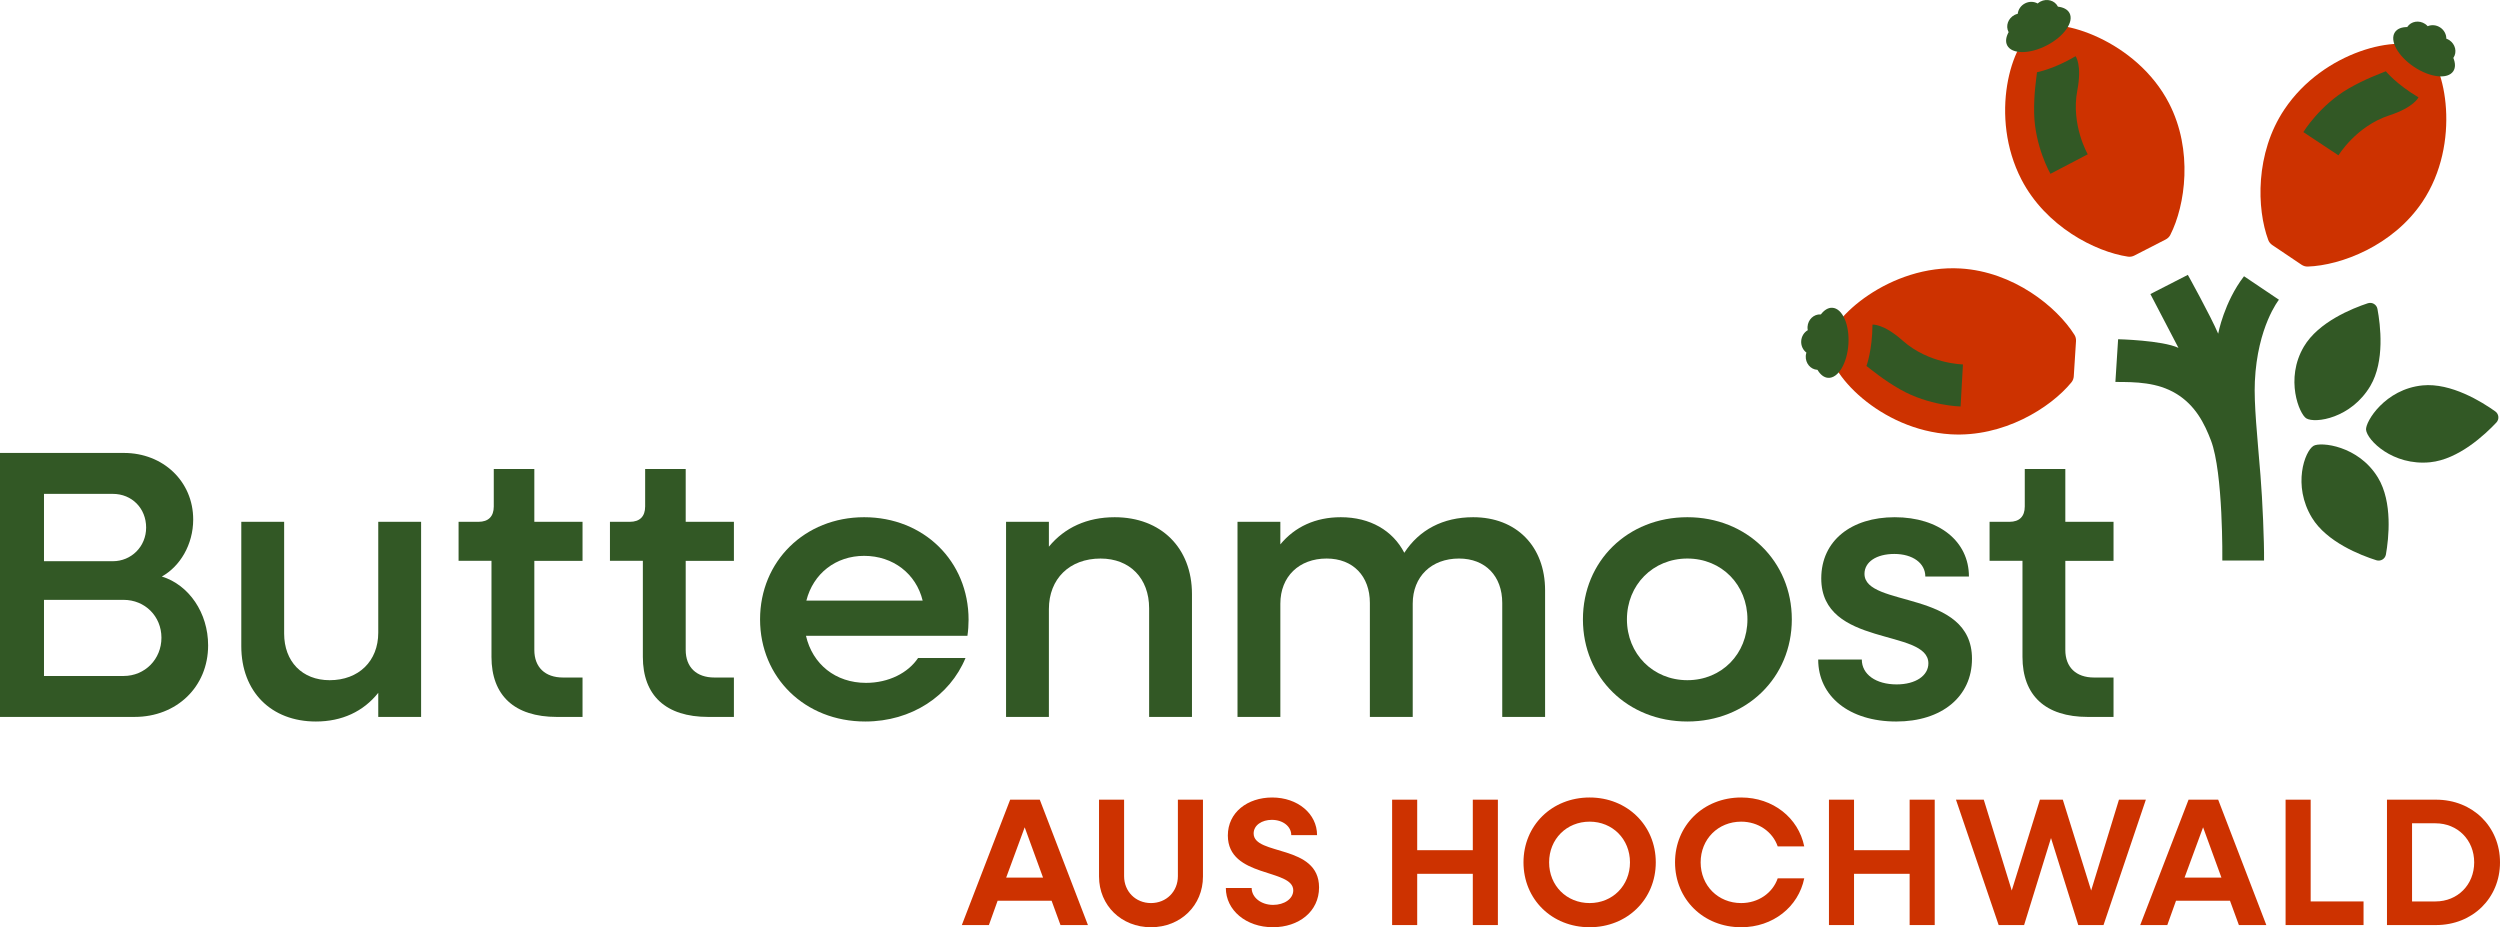 <?xml version="1.0" encoding="UTF-8"?>
<svg id="Logo" xmlns="http://www.w3.org/2000/svg" version="1.1" viewBox="0 0 653.508 242.383">
  <!-- Generator: Adobe Illustrator 29.4.0, SVG Export Plug-In . SVG Version: 2.1.0 Build 152)  -->
  <path d="M264.059,209.038h7.742l12.588,32.775h-7.173l-2.327-6.365h-14.107l-2.28,6.365h-7.077l12.635-32.775ZM272.657,229.416l-4.798-13.158-4.845,13.158h9.643Z" fill="#cd3200"/>
  <path d="M287.287,229.13v-20.093h6.555v19.998c0,3.989,2.992,7.029,7.03,7.029,4.037,0,7.03-3.04,7.03-7.029v-19.998h6.555v20.093c0,7.553-5.843,13.253-13.585,13.253-7.743,0-13.585-5.7-13.585-13.253Z" fill="#cd3200"/>
  <path d="M320.442,232.123h6.745c0,2.471,2.47,4.418,5.604,4.418,2.897,0,5.272-1.567,5.272-3.8,0-5.748-17.1-3.183-17.1-14.346,0-6.032,5.13-9.928,11.59-9.928,6.65,0,11.732,4.228,11.732,9.833h-6.745c0-2.28-2.185-3.99-5.082-3.99-2.565,0-4.75,1.378-4.75,3.562,0,5.843,17.1,2.755,17.1,14.107,0,6.318-5.319,10.403-12.064,10.403-7.03,0-12.303-4.466-12.303-10.261Z" fill="#cd3200"/>
  <path d="M363.905,209.038h6.555v13.205h14.535v-13.205h6.556v32.775h-6.556v-13.396h-14.535v13.396h-6.555v-32.775Z" fill="#cd3200"/>
  <path d="M398.246,225.425c0-9.643,7.41-16.958,17.29-16.958,9.833,0,17.29,7.315,17.29,16.958s-7.457,16.958-17.29,16.958c-9.88,0-17.29-7.315-17.29-16.958ZM426.081,225.425c0-6.08-4.56-10.641-10.545-10.641-6.032,0-10.593,4.561-10.593,10.641s4.561,10.64,10.593,10.64c5.985,0,10.545-4.56,10.545-10.64Z" fill="#cd3200"/>
  <path d="M437.86,225.425c0-9.643,7.41-16.958,17.29-16.958,8.312,0,14.963,5.32,16.483,12.778h-6.936c-1.33-3.848-5.083-6.461-9.548-6.461-6.032,0-10.593,4.561-10.593,10.641s4.561,10.64,10.593,10.64c4.465,0,8.218-2.612,9.548-6.46h6.936c-1.521,7.458-8.171,12.778-16.483,12.778-9.88,0-17.29-7.315-17.29-16.958Z" fill="#cd3200"/>
  <path d="M478.094,209.038h6.555v13.205h14.535v-13.205h6.556v32.775h-6.556v-13.396h-14.535v13.396h-6.555v-32.775Z" fill="#cd3200"/>
  <path d="M511.295,209.038h7.268l7.314,23.75,7.363-23.75h5.984l7.41,23.75,7.268-23.75h7.03l-11.067,32.775h-6.603l-7.125-22.753-7.03,22.753h-6.65l-11.162-32.775Z" fill="#cd3200"/>
  <path d="M572.095,209.038h7.742l12.588,32.775h-7.173l-2.327-6.365h-14.107l-2.28,6.365h-7.077l12.635-32.775ZM580.692,229.416l-4.798-13.158-4.845,13.158h9.643Z" fill="#cd3200"/>
  <path d="M597.459,209.038h6.555v26.601h13.823v6.175h-20.378v-32.775Z" fill="#cd3200"/>
  <path d="M623.963,209.038h12.825c9.548,0,16.72,7.03,16.72,16.388s-7.172,16.388-16.72,16.388h-12.825v-32.775ZM630.517,215.212v20.426h6.128c5.795,0,10.117-4.37,10.117-10.213s-4.322-10.213-10.117-10.213h-6.128Z" fill="#cd3200"/>
  <path d="M0,118.401h32.402c10.201,0,18.101,7.401,18.101,17.401,0,6.6-3.5,12.301-8.2,14.901,7.1,2.2,12.101,9.5,12.101,18,0,10.901-8.3,18.701-19.201,18.701H0v-69.004ZM11.5,129.102v17.601h18.001c4.8,0,8.7-3.8,8.7-8.8,0-5-3.7-8.801-8.7-8.801H11.5ZM11.5,156.803v19.901h20.801c5.601,0,9.901-4.4,9.901-10.001s-4.3-9.9-9.901-9.9H11.5Z" fill="#325825"/>
  <path d="M63.075,168.904v-32.501h11.201v29.202c0,7.3,4.7,12.2,11.901,12.2,7.6,0,12.701-5,12.701-12.4v-29.001h11.201v51.002h-11.201v-6.3c-3.9,4.9-9.5,7.5-16.301,7.5-11.701,0-19.501-7.801-19.501-19.701Z" fill="#325825"/>
  <path d="M128.475,171.704v-25.101h-8.601v-10.2h5.2c2.601,0,4-1.4,4-4v-9.8h10.601v13.801h12.601v10.2h-12.601v23.301c0,4.5,2.8,7.2,7.5,7.2h5.1v10.301h-6.7c-11.101,0-17.101-5.601-17.101-15.701Z" fill="#325825"/>
  <path d="M168.044,171.704v-25.101h-8.601v-10.2h5.2c2.601,0,4-1.4,4-4v-9.8h10.601v13.801h12.601v10.2h-12.601v23.301c0,4.5,2.8,7.2,7.5,7.2h5.1v10.301h-6.7c-11.101,0-17.101-5.601-17.101-15.701Z" fill="#325825"/>
  <path d="M198.684,161.904c0-15.201,11.701-26.702,27.202-26.702,15.601,0,27.302,11.5,27.302,26.801,0,1.4-.101,2.9-.301,4.2h-42.202c1.7,7.4,7.7,12.301,15.701,12.301,5.9,0,11-2.6,13.601-6.5h12.4c-4.1,9.9-14.101,16.601-26.201,16.601-15.801,0-27.502-11.501-27.502-26.701ZM210.785,157.003h30.402c-1.7-7-7.701-11.701-15.301-11.701-7.4,0-13.301,4.6-15.101,11.701Z" fill="#325825"/>
  <path d="M262.985,136.402h11.2v6.5c4.101-5,10.001-7.7,17.201-7.7,12.101,0,20.201,8,20.201,20.101v32.102h-11.2v-28.401c0-7.8-5.001-13-12.701-13-8.101,0-13.501,5.3-13.501,13.201v28.201h-11.2v-51.002Z" fill="#325825"/>
  <path d="M323.487,136.402h11.2v5.9c3.801-4.601,9.201-7.101,15.802-7.101,7.7,0,13.601,3.5,16.601,9.3,3.9-6,10.101-9.3,18-9.3,11.301,0,18.801,7.601,18.801,19.101v33.102h-11.2v-29.801c0-7-4.4-11.601-11.301-11.601-7.2,0-12.1,4.7-12.1,11.801v29.601h-11.201v-29.801c0-7-4.4-11.601-11.301-11.601-7.2,0-12.101,4.7-12.101,11.801v29.601h-11.2v-51.002Z" fill="#325825"/>
  <path d="M413.783,161.904c0-15.201,11.701-26.702,27.302-26.702,15.501,0,27.302,11.5,27.302,26.702,0,15.2-11.801,26.701-27.302,26.701-15.601,0-27.302-11.501-27.302-26.701ZM456.786,161.904c0-9-6.7-15.901-15.701-15.901-9,0-15.801,6.9-15.801,15.901,0,9,6.801,15.9,15.801,15.9,9.001,0,15.701-6.9,15.701-15.9Z" fill="#325825"/>
  <path d="M475.283,172.404h11.4c0,3.9,3.7,6.501,9.101,6.501,5,0,8.301-2.301,8.301-5.501,0-9.2-28.002-4.1-28.002-22.201,0-9.901,7.9-16.001,19.201-16.001,11.601,0,19.401,6.3,19.401,15.501h-11.4c0-3.5-3.301-5.9-8.101-5.9-4.7,0-7.801,2.1-7.801,5.2,0,8.9,28.102,4,28.102,22.201,0,9.901-7.9,16.401-19.801,16.401-12.301,0-20.401-6.601-20.401-16.201Z" fill="#325825"/>
  <path d="M528.682,171.704v-25.101h-8.601v-10.2h5.2c2.6,0,4-1.4,4-4v-9.8h10.601v13.801h12.601v10.2h-12.601v23.301c0,4.5,2.8,7.2,7.5,7.2h5.101v10.301h-6.7c-11.101,0-17.101-5.601-17.101-15.701Z" fill="#325825"/>
  <path d="M619.628,100.867c-5.008,8.482-14.407,9.881-16.742,8.502-1.816-1.072-5.65-10.285-.643-18.766,3.809-6.452,12.689-10.002,16.72-11.332,1.114-.368,2.294.329,2.51,1.482.783,4.172,1.964,13.662-1.846,20.114Z" fill="#325825"/>
  <path d="M604.341,135.319c-5.108-8.422-1.898-17.366.421-18.773,1.804-1.094,11.734-.118,16.842,8.304,3.885,6.407,2.817,15.909,2.083,20.091-.203,1.156-1.374,1.866-2.493,1.512-4.047-1.282-12.968-4.727-16.853-11.133Z" fill="#325825"/>
  <path d="M635.243,120.836c-9.802.968-16.482-5.791-16.749-8.489-.207-2.099,4.962-10.634,14.764-11.602,7.456-.736,15.565,4.332,19.019,6.8.955.682,1.089,2.045.287,2.901-2.904,3.096-9.865,9.653-17.321,10.39Z" fill="#325825"/>
  <g>
    <path d="M557.938,66.798l8.176-4.198c.514-.264.945-.673,1.208-1.188,3.938-7.731,6.01-22.152-.341-34.436-8.462-16.367-28.728-22.704-34.608-19.664-6.786,3.508-12.426,23.239-3.964,39.607,6.338,12.259,19.28,18.895,27.861,20.172.573.085,1.153-.028,1.668-.292Z" fill="#cd3200"/>
    <path d="M540.986,3.438c-.504-.974-1.609-1.537-3.048-1.699-.009-.018-.012-.037-.021-.054-.817-1.579-2.851-2.15-4.543-1.275-.269.139-.503.314-.72.503-.962-.54-2.208-.595-3.314-.024-1.106.572-1.781,1.62-1.896,2.717-.28.068-.558.158-.826.297-1.693.875-2.403,2.865-1.586,4.444.009.018.023.031.032.048-.7,1.267-.88,2.495-.376,3.469,1.206,2.333,5.833,2.338,10.333.011,4.501-2.327,7.171-6.105,5.965-8.438Z" fill="#325825"/>
    <path d="M532.476,18.882c.001-.006,4.295-.771,10.089-4.185,0,0,1.735,2.236.452,8.938-1.723,9.003,2.731,16.698,2.731,16.698,0,0-9.759,5.107-9.76,5.104-.045-.077-4.082-7.176-4.259-15.859-.103-5.082.576-9.024.746-10.697Z" fill="#325825"/>
  </g>
  <g>
    <path d="M593.995,64.064l7.625,5.132c.48.323,1.046.503,1.624.484,8.672-.285,22.301-5.435,29.99-16.928,10.246-15.314,6.009-36.12.507-39.801-6.349-4.248-26.351.341-36.597,15.655-7.674,11.47-7.236,26.007-4.21,34.138.202.542.582.996,1.062,1.32Z" fill="#cd3200"/>
    <path d="M641.344,15.089c.989-1.478.506-3.534-1.077-4.594-.251-.168-.518-.289-.788-.387.008-1.104-.545-2.221-1.579-2.913-1.034-.692-2.278-.777-3.295-.349-.194-.212-.407-.412-.659-.58-1.584-1.06-3.669-.721-4.658.757-.011.016-.016.035-.027.051-1.448-.001-2.609.434-3.219,1.346-1.46,2.183.769,6.236,4.98,9.054s8.809,3.332,10.269,1.149c.61-.912.569-2.151.016-3.489.011-.016.026-.028.037-.044Z" fill="#325825"/>
    <path d="M623.658,18.629c.006-.002,2.749,3.389,8.537,6.813,0,0-1.121,2.599-7.609,4.712-8.716,2.839-13.303,10.456-13.303,10.456,0,0-9.184-6.079-9.183-6.082.045-.077,4.313-7.04,11.83-11.388,4.4-2.544,8.18-3.853,9.728-4.512Z" fill="#325825"/>
  </g>
  <g>
    <path d="M542.092,98.349l.583-9.172c.037-.577-.094-1.157-.402-1.646-4.622-7.342-15.946-16.509-29.749-17.347-18.392-1.117-34.215,13.042-34.617,19.649-.463,7.625,13.593,22.577,31.985,23.693,13.775.836,26.104-6.879,31.597-13.594.366-.448.567-1.005.603-1.582Z" fill="#cd3200"/>
    <path d="M478.993,80.452c-1.095-.066-2.144.595-3.02,1.747-.02-.002-.037-.008-.057-.01-1.775-.108-3.307,1.347-3.422,3.249-.018.302.012.592.063.876-.957.55-1.642,1.591-1.718,2.834s.479,2.359,1.362,3.021c-.085.275-.15.56-.169.862-.115,1.902,1.23,3.531,3.004,3.639.02.001.038-.004.058-.003.73,1.25,1.692,2.034,2.787,2.1,2.622.159,4.996-3.812,5.303-8.869s-1.569-9.286-4.191-9.445Z" fill="#325825"/>
    <path d="M487.897,95.672c-.005-.004,1.538-4.084,1.574-10.809,0,0,2.809-.344,7.908,4.19,6.849,6.091,15.74,6.208,15.74,6.208,0,0-.613,10.997-.616,10.997-.089-.001-8.255-.17-15.802-4.466-4.417-2.514-7.454-5.117-8.805-6.121Z" fill="#325825"/>
  </g>
  <path d="M580.923,146.529s.271-22.929-2.976-31.4c-1.66-4.33-3.999-9.132-9.071-12.212-4.941-3-10.6-3.072-15.905-3.073l.711-11.168s11.488.265,15.776,2.259l-7.34-14.069,9.791-5.015s5.908,10.645,7.931,15.375c0,0,1.527-8.228,6.752-15.014l9.129,6.138s-5.631,7.015-6.292,21.353c-.271,5.865.647,14.406,1.471,24.606.537,6.652.982,17.165.929,22.212l-10.906.009Z" fill="#325825"/>
</svg>